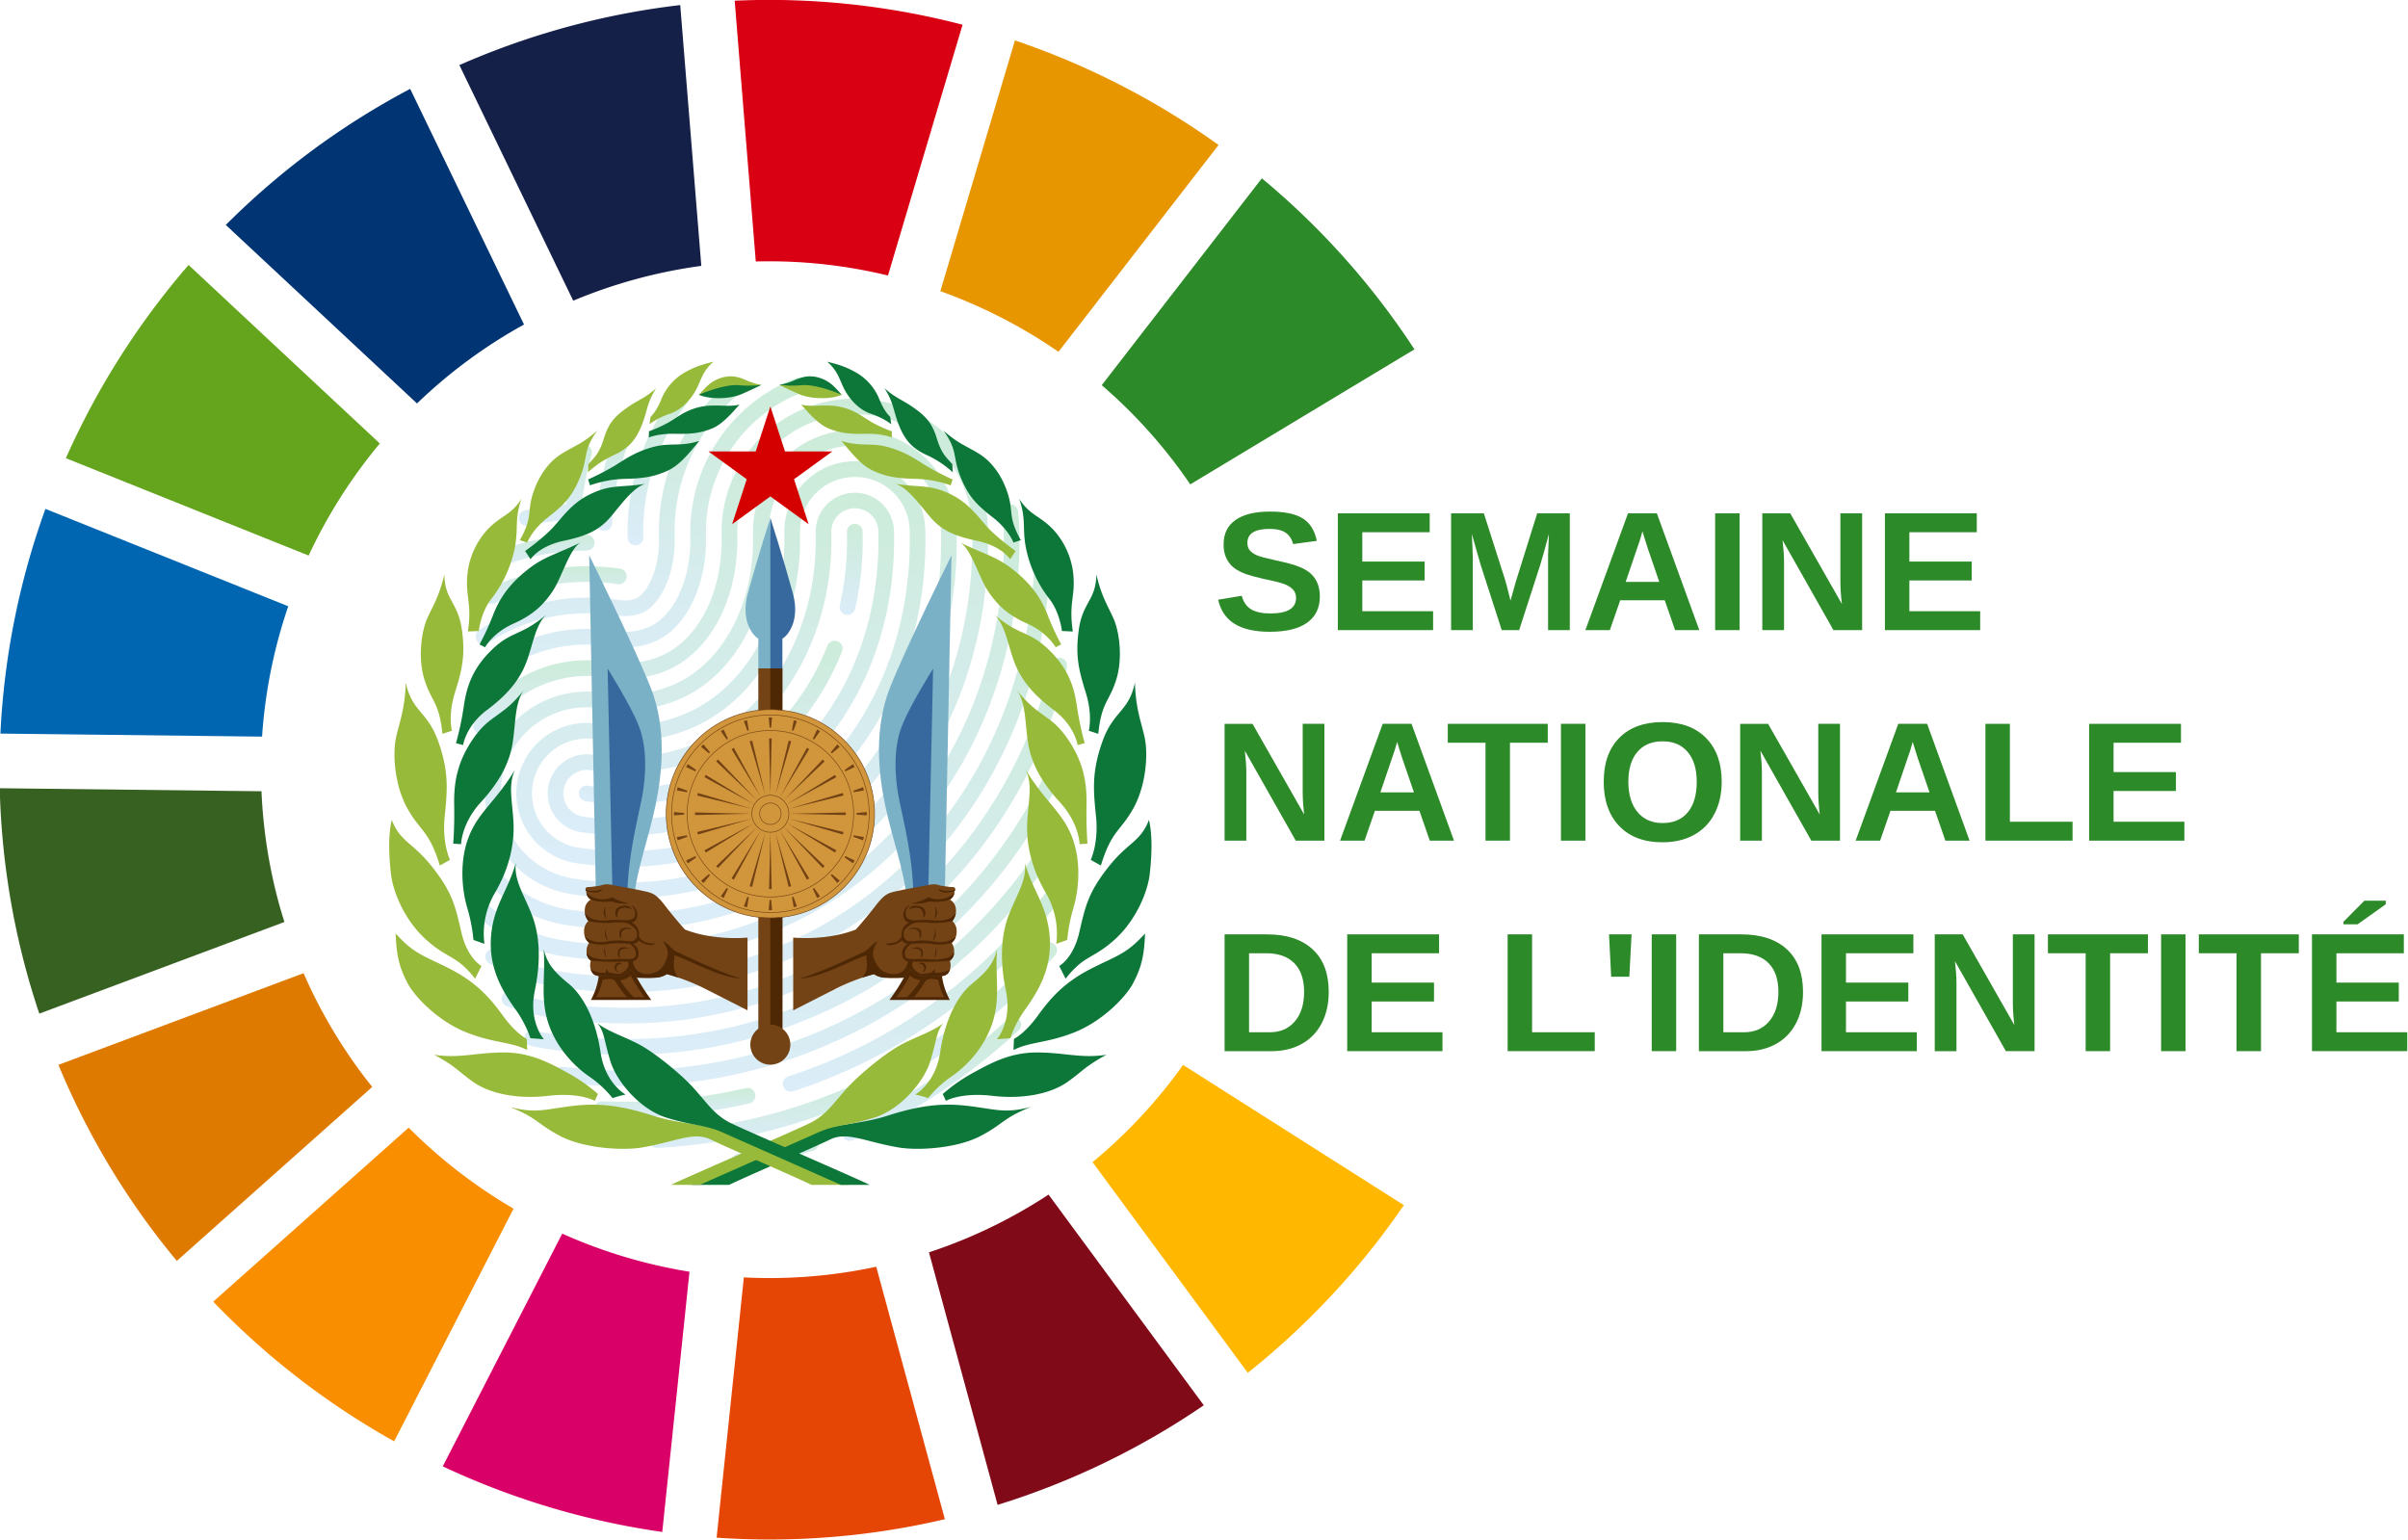 <svg xmlns="http://www.w3.org/2000/svg" xmlns:xlink="http://www.w3.org/1999/xlink" width="156.36" height="100" xmlns:v="https://vecta.io/nano"><defs><linearGradient id="A" gradientUnits="userSpaceOnUse"><stop stop-color="#12ad2b" offset="0"/><stop stop-color="#6ab2e7" offset="1"/></linearGradient><linearGradient id="B" x1="1135.697" x2="1135.697" y1="861.13" y2="882.05" xlink:href="#A"/><linearGradient id="C" x1="1255.986" x2="1255.986" y1="738.102" y2="814.331" xlink:href="#A"/><linearGradient id="D" x1="1092.369" x2="1092.369" y1="802.632" y2="845.72" xlink:href="#A"/><linearGradient id="E" x1="1310.526" x2="1310.526" y1="670.295" y2="747.431" xlink:href="#A"/><linearGradient id="F" x1="1027.579" x2="1027.579" y1="818.915" y2="837.015" xlink:href="#A"/><linearGradient id="G" x1="1225.849" x2="1225.849" y1="598.791" y2="728.906" xlink:href="#A"/><linearGradient id="H" x1="1069.135" x2="1069.135" y1="537.553" y2="699.626" xlink:href="#A"/><linearGradient id="I" x1="939.817" x2="939.817" y1="226.787" y2="276.644" xlink:href="#A"/><linearGradient id="J" x1="1048.698" x2="1048.698" y1="469.419" y2="654.112" xlink:href="#A"/><linearGradient id="K" x1="1003.186" x2="1003.186" y1="191.772" y2="264.11" xlink:href="#A"/><linearGradient id="L" x1="926.267" x2="926.267" y1="317.584" y2="335.557" xlink:href="#A"/><linearGradient id="M" x1="1032.909" x2="1032.909" y1="371.016" y2="595.552" xlink:href="#A"/><linearGradient id="N" x1="1035.732" x2="1035.732" y1="165.405" y2="260.299" xlink:href="#A"/><linearGradient id="O" x1="923.617" x2="923.617" y1="344.556" y2="367.649" xlink:href="#A"/><linearGradient id="P" x1="1017.979" x2="1017.979" y1="277.608" y2="539.143" xlink:href="#A"/><linearGradient id="Q" x1="943.708" x2="943.708" y1="135.237" y2="298.479" xlink:href="#A"/><linearGradient id="R" x1="1004.765" x2="1004.765" y1="216.427" y2="496.626" xlink:href="#A"/><linearGradient id="S" x1="955.844" x2="955.844" y1="127.29" y2="316.402" xlink:href="#A"/><linearGradient id="T" x1="996.133" x2="996.133" y1="107.592" y2="433.547" xlink:href="#A"/><linearGradient id="U" x1="913.343" x2="913.343" y1="423.56" y2="468.836" xlink:href="#A"/><linearGradient id="V" x1="997.185" x2="997.185" y1="146.799" y2="434.269" xlink:href="#A"/><linearGradient id="W" x1="1011.732" x2="1011.732" y1="186.018" y2="434.998" xlink:href="#A"/><linearGradient id="X" x1="1026.309" x2="1026.309" y1="225.215" y2="435.717" xlink:href="#A"/><linearGradient id="Y" x1="1219.63" x2="1219.63" y1="296.957" y2="352.888" xlink:href="#A"/><linearGradient id="Z" x1="1036.378" x2="1036.378" y1="390.517" y2="490.781" xlink:href="#A"/><path id="a" d="M1211.042 476.58v-51.599h40.576v8.35h-29.773v12.964h27.539v8.35h-27.539v13.586h31.274v8.35z"/><path id="b" d="M1360.02 476.58l-4.578-13.184h-19.666l-4.578 13.184h-10.803l18.823-51.599h12.744l18.75 51.599zm-14.429-43.652l-.22.806q-.366 1.318-.879 3.003-.513 1.685-6.299 18.53h14.832l-5.09-14.832-1.575-4.981z"/><path id="c" d="M1192.438 569.58l-22.485-39.734q.659 5.786.659 9.302v30.432h-9.595v-51.599h12.341l22.815 40.063q-.659-5.53-.659-10.071V517.98h9.595v51.599z"/><path id="d" d="M1287.07 526.33v43.25h-10.803v-43.25h-16.663v-8.35h44.165v8.35z"/><path id="e" d="M1207.013 636.4q0 7.983-3.149 13.953-3.113 5.933-8.862 9.082-5.713 3.149-13.11 3.149h-20.874v-51.599h18.677q13.037 0 20.178 6.592 7.141 6.555 7.141 18.823zm-10.876 0q0-8.313-4.321-12.671-4.321-4.395-12.341-4.395h-7.654v34.9h9.155q6.958 0 11.06-4.797 4.102-4.797 4.102-13.037z"/></defs><g transform="matrix(.147 0 0 .147 -91.152 -29.137)"><g transform="matrix(.996 -.087 .087 .996 591.57 229.11)"><path d="m208.21 26.581a338.01 338.01 0 0 0-86.373 52.812l77.3 85.926a223.38 223.38 0 0 1 50.118-30.628z" fill="#003473"/><path d="M119.09 379.91a224.2 224.2 0 0 1-3.319-49.861l-115.1-11.4a339.52 339.52 0 0 0 4.735 81.742c1.155 6.415 2.513 12.739 4.019 19l111.4-30.911c-.619-2.838-1.216-5.688-1.735-8.57z" fill="#376121"/><path d="m31.532 197.44a339.4 339.4 0 0 0-28.456 97.181l115.05 11.395a224 224 0 0 1 16.528-56.373z" fill="#0066b1"/><path d="M330.3.082a339.71 339.71 0 0 0-99.512 17.925l41.04 108.09a224.2 224.2 0 0 1 57.726-10.41z" fill="#142047"/><path d="M354.44.241l-.745 115.61a223.04 223.04 0 0 1 57.651 11.252l42.468-107.51A338.08 338.08 0 0 0 354.44.247z" fill="#d90014"/><path d="m103.91 95.579a343.04 343.04 0 0 0-61.436 80.335l103.11 52.192a226.64 226.64 0 0 1 35.644-46.589z" fill="#65a51d"/><path d="m579.63 98.7-78.425 84.908a224.08 224.08 0 0 1 35.154 47.067l103.86-50.833a339.38 339.38 0 0 0-60.585-81.142z" fill="#2d8a28"/><path d="m510.87 485.94a225.23 225.23 0 0 1-43.586 39.317l60.227 98.706a340.88 340.88 0 0 0 75.142-67.8z" fill="#ffb700"/><path d="m412.32 672.47a338.31 338.31 0 0 0 94.579-35.917l-60.222-98.7a223.54 223.54 0 0 1-54.858 20.816z" fill="#810a19"/><path d="M368.06 562.98a223.37 223.37 0 0 1-58.674-.4l-22 113.52a338.26 338.26 0 0 0 101.17.648z" fill="#e54605"/><path d="m167.62 483.78-92.719 69.08a342.34 342.34 0 0 0 74.262 68.446l61.5-97.834a226.04 226.04 0 0 1-43.043-39.692z" fill="#f88e00"/><path d="m231.12 536.33-61.518 97.854a341.02 341.02 0 0 0 94.082 37.311l21.991-113.5a225.22 225.22 0 0 1-54.555-21.665z" fill="#d90067"/><path d="m127.3 411.75-111.43 30.917a337.46 337.46 0 0 0 44.572 90.853l92.7-69.067a222.9 222.9 0 0 1-25.846-52.703z" fill="#de7a00"/><path d="m476.26 28.5-42.469 107.52a226.46 226.46 0 0 1 49.661 31.223l78.413-84.89a343.09 343.09 0 0 0-85.605-53.851z" fill="#e79600"/></g><g transform="translate(-53.313 184.83)" opacity=".24"><path transform="translate(-119.92 -352.04)" d="m1150.4 867.18a256.61 256.61 0 0 1-31.165 7.988 3.462 3.462 0 0 0 0.643 6.862 3.505 3.505 0 0 0 0.652-0.062 263.57 263.57 0 0 0 32.009-8.2 3.461 3.461 0 0 0-2.139-6.584z" fill="url(#B)"/><path transform="translate(-171.17 -296.92)" d="M1289.8 760.42a259.66 259.66 0 0 1-71.349 47.29 3.46 3.46 0 1 0 2.819 6.322 266.58 266.58 0 0 0 73.257-48.554 3.46 3.46 0 1 0-4.727-5.058z" fill="url(#C)"/><path transform="translate(-81.609 -325.23)" d="m1142.7 816.67a3.458 3.458 0 0 0-4.619-1.617 243.85 243.85 0 0 1-93.1 23.744 3.461 3.461 0 0 0 0.184 6.917h0.189a250.73 250.73 0 0 0 95.732-24.42 3.461 3.461 0 0 0 1.614-4.624z" fill="url(#D)"/><path transform="translate(-202.81 -262.26)" d="m1337.1 693.06a245.81 245.81 0 0 1-57.376 47.937 3.461 3.461 0 1 0 3.577 5.926 252.67 252.67 0 0 0 58.99-49.288 3.461 3.461 0 0 0-5.191-4.577z" fill="url(#E)"/><path transform="translate(-56.121 -329.98)" d="M1063.1 826.66a3.46 3.46 0 0 0-4.152-2.591 238.41 238.41 0 0 1-53.63 6.023l-9.768-.192a3.46 3.46 0 1 0-.259 6.917 265.55 265.55 0 0 0 10.028.2 245.26 245.26 0 0 0 55.19-6.2 3.46 3.46 0 0 0 2.591-4.157z" fill="url(#F)"/><path transform="translate(-143.82 -233.25)" d="m1287.1 635.95a3.461 3.461 0 0 0-4.832 0.782 231.92 231.92 0 0 1-116.83 85.405 3.461 3.461 0 1 0 2.129 6.586 238.86 238.86 0 0 0 120.32-87.942 3.461 3.461 0 0 0-0.783-4.831z" fill="url(#G)"/><path transform="translate(-37.564 -206.44)" d="M1180.7 583.51a3.46 3.46 0 0 0-4.742 1.211 221 221 0 0 1-87.2 83.2 217.28 217.28 0 0 1-102 24.786 232.38 232.38 0 0 1-27.13-1.6 3.46 3.46 0 1 0-.811 6.874 239.12 239.12 0 0 0 27.941 1.644 224.12 224.12 0 0 0 105.22-25.579 227.92 227.92 0 0 0 89.942-85.8 3.46 3.46 0 0 0-1.217-4.736z" fill="url(#H)"/><path transform="translate(-21.105 -30.98)" d="M927.12 276.66a3.46 3.46 0 0 0 .754-.084 118.57 118.57 0 0 1 20.081-2.69 3.46 3.46 0 0 0 3.289-3.213 119.98 119.98 0 0 1 4.588-25.444 3.46 3.46 0 1 0-6.64-1.958 126.83 126.83 0 0 0-4.6 23.882 125.69 125.69 0 0 0-18.218 2.666 3.46 3.46 0 0 0 .748 6.84z" fill="url(#I)"/><path transform="translate(-23.727 -174.77)" d="M1071.7 630.11c42.866-22.49 76.257-58.454 96.563-104a3.46 3.46 0 1 0-6.322-2.819c-19.666 44.114-51.983 78.933-93.457 100.69a203.56 203.56 0 0 1-95.563 23.208 220.96 220.96 0 0 1-32.271-2.386c-2.473-.359-5.05-.837-7.662-1.42a3.46 3.46 0 1 0-1.509 6.756 110.89 110.89 0 0 0 8.167 1.514 227.85 227.85 0 0 0 33.275 2.46 210.42 210.42 0 0 0 98.779-24.006z" fill="url(#J)"/><path transform="translate(-57.17 -16.239)" d="m997.35 264.12h0.122a3.462 3.462 0 0 0 3.457-3.341 106.03 106.03 0 0 1 11.049-43.753 3.461 3.461 0 0 0-6.2-3.076 112.92 112.92 0 0 0-11.765 46.589 3.461 3.461 0 0 0 3.337 3.581z" fill="url(#K)"/><path transform="translate(-11.521 -72.942)" d="M908.43 335.56a3.45 3.45 0 0 0 1.134-.192 105.18 105.18 0 0 1 34.542-5.817 3.46 3.46 0 1 0 0-6.922 112.06 112.06 0 0 0-36.81 6.2 3.46 3.46 0 0 0 1.134 6.732z" fill="url(#L)"/><path transform="translate(-13.108 -130.05)" d="m962.31 595.55a196.78 196.78 0 0 0 92.356-22.409c49.459-25.965 86.263-72.851 101.67-129.23 0.773-2.78 3.082-8.048-0.529-9.616a3.475 3.475 0 0 0-4.734 2.343c-13.973 56.95-50.286 104.47-99.625 130.37a189.93 189.93 0 0 1-89.139 21.616 208.69 208.69 0 0 1-30.24-2.233 93.928 93.928 0 0 1-19.32-4.979 3.461 3.461 0 0 0-2.439 6.479 100.98 100.98 0 0 0 20.749 5.349 215.72 215.72 0 0 0 31.249 2.305z" fill="url(#M)"/><path transform="translate(-71.657 -6.014)" d="m1022.3 256.93a3.461 3.461 0 0 0 3.458 3.371h0.092a3.461 3.461 0 0 0 3.37-3.55 93.652 93.652 0 0 1 19.17-59.1 3.461 3.461 0 1 0-5.5-4.2 100.6 100.6 0 0 0-20.59 63.479z" fill="url(#N)"/><path transform="translate(-4.906 -87.508)" d="m892.34 365.54a3.474 3.474 0 0 0 4.708 1.766 91.807 91.807 0 0 1 40.448-9.343 93.844 93.844 0 0 1 13.684 1 3.461 3.461 0 1 0 1.013-6.848 100.81 100.81 0 0 0-14.7-1.075 98.672 98.672 0 0 0-43.289 9.949 3.482 3.482 0 0 0-1.864 4.551z" fill="url(#O)"/><path transform="translate(-5.564 -87.477)" d="m954.76 539.14a183.07 183.07 0 0 0 85.917-20.83c59.081-31.007 97.187-92.177 101.94-163.63a3.461 3.461 0 0 0-6.907-0.46c-4.588 69.032-41.315 128.08-98.245 157.96a176.21 176.21 0 0 1-82.7 20.038 194.58 194.58 0 0 1-28.219-2.082 79.189 79.189 0 0 1-28.006-9.682 3.461 3.461 0 1 0-3.452 6 86.128 86.128 0 0 0 30.447 10.53 201.64 201.64 0 0 0 29.228 2.156z" fill="url(#P)"/><path transform="translate(-1.079 -.364)" d="m888.07 298.48a3.445 3.445 0 0 0 1.908-0.577 79.2 79.2 0 0 1 55.348-12.392 33.476 33.476 0 0 0 4.928 0.369 19.147 19.147 0 0 0 8.75-1.793c7.035-3.69 13.925-16.329 13.482-33.347a79.226 79.226 0 0 1 29.072-63.539 3.461 3.461 0 1 0-4.4-5.343 86.105 86.105 0 0 0-31.591 69.06c0.387 14.91-5.484 24.787-9.775 27.038a12.069 12.069 0 0 1-5.537 1 26.524 26.524 0 0 1-3.92-0.3 86.051 86.051 0 0 0-60.178 13.471 3.462 3.462 0 0 0 1.915 6.347z" fill="url(#Q)"/><path transform="translate(-1.122 -58.806)" d="M950.32 496.62a169.33 169.33 0 0 0 79.48-19.238c60.509-31.75 96.9-97.718 94.966-172.16-.054-2.245-.221-4.538-.509-7.007a3.46 3.46 0 0 0-6.91.307 3.39 3.39 0 0 0 .024.406 69 69 0 0 1 .475 6.468c1.862 71.785-33.107 135.34-91.262 165.85a162.48 162.48 0 0 1-76.264 18.447 178.47 178.47 0 0 1-26.188-1.943 65.32 65.32 0 0 1-33.7-15.526 3.46 3.46 0 0 0-4.568 5.2 72.22 72.22 0 0 0 37.256 17.169 185.33 185.33 0 0 0 27.2 2.02z" fill="url(#R)"/><path transform="translate(-.001)" d="m885.96 316.4a3.451 3.451 0 0 0 2.336-0.908 65.293 65.293 0 0 1 53.932-16.641 47.82 47.82 0 0 0 6.943 0.507 32.276 32.276 0 0 0 15.187-3.385c13.033-6.828 21.422-25.3 20.875-45.959a66.044 66.044 0 0 1 41.827-62.975 3.461 3.461 0 1 0-2.525-6.445 72.985 72.985 0 0 0-46.221 69.6c0.479 18.085-6.421 34.018-17.177 39.653a25.488 25.488 0 0 1-11.966 2.591 40.833 40.833 0 0 1-5.928-0.433 72.217 72.217 0 0 0-59.62 18.383 3.461 3.461 0 0 0 2.337 6.014z" fill="url(#S)"/><path transform="translate(0 -9.584)" d="m924.02 431.69a173.12 173.12 0 0 0 25.175 1.865 155.64 155.64 0 0 0 73.056-17.66c55.793-29.276 89.338-90.405 87.545-159.54a58.324 58.324 0 0 0-18.594-41.564l-0.479-0.465-0.1-0.047a57.7 57.7 0 0 0-17.263-10.885c-0.846-0.342-1.706-0.66-2.571-0.964l-0.581-0.282h-0.254a59.02 59.02 0 0 0-19-3.1c-0.47 0-0.94 0-1.517 0.015a58.926 58.926 0 0 0-57.291 60.352c0.616 23.6-9.035 44.118-24.591 52.276a37.278 37.278 0 0 1-14.032 3.977 3.461 3.461 0 0 0 0.628 6.894 44.143 44.143 0 0 0 16.62-4.742c17.874-9.373 28.98-32.369 28.294-58.585a52 52 0 0 1 50.55-53.253c0.506-0.013 0.906-0.01 1.339-0.012a52.093 52.093 0 0 1 17.142 2.856 122.28 122.28 0 0 1 18.429 11.075 51.539 51.539 0 0 1 16.345 36.634c1.724 66.472-30.4 125.18-83.842 153.22a148.79 148.79 0 0 1-69.833 16.868 166.23 166.23 0 0 1-24.165-1.79 51.586 51.586 0 0 1-34.086-20.377c-0.731-0.992-1.428-2.006-2.074-3.013a3.461 3.461 0 1 0-5.828 3.734c0.726 1.133 1.51 2.272 2.338 3.4a58.461 58.461 0 0 0 38.64 23.103z" fill="url(#T)"/><path transform="translate(0 -131.2)" d="m884.09 468.29a3.46 3.46 0 0 0 4.783-1.038 52.558 52.558 0 0 1 43.716-24.064 51.715 51.715 0 0 1 7.615 0.557 3.461 3.461 0 1 0 1.022-6.846 58.728 58.728 0 0 0-58.174 26.609 3.461 3.461 0 0 0 1.038 4.782z" fill="url(#U)"/><path transform="translate(-5.382 -24.149)" d="m979.39 338.52a52.87 52.87 0 0 1-24.833 5.763 68.589 68.589 0 0 1-9.984-0.74 44.97 44.97 0 0 0-51.085 37.945 44.989 44.989 0 0 0 37.939 51.074 158.98 158.98 0 0 0 23.153 1.709 141.9 141.9 0 0 0 66.62-16.068c51.09-26.808 81.8-83.1 80.141-146.92a44.755 44.755 0 0 0-44.995-43.823c-0.363 0-0.728 0-1.153 0.015a45.052 45.052 0 0 0-43.811 46.147c0.753 28.833-11.805 54.306-31.992 64.896zm38.913-65.074a38.122 38.122 0 0 1 37.065-39.049c0.359-8e-3 0.67-0.012 0.98-0.012a37.871 37.871 0 0 1 38.075 37.081c1.588 61.158-27.7 115.04-76.438 140.61a135.04 135.04 0 0 1-63.4 15.274 152.03 152.03 0 0 1-22.143-1.635 38.066 38.066 0 0 1-32.1-43.217 38.047 38.047 0 0 1 43.225-32.107 75.553 75.553 0 0 0 11 0.814 59.714 59.714 0 0 0 28.049-6.555c22.495-11.806 36.507-39.756 35.684-71.202z" fill="url(#V)"/><path transform="translate(-19.95 -38.714)" d="m957.12 371.8a31.125 31.125 0 0 0-35.365 26.27 31.145 31.145 0 0 0 26.266 35.358 145.11 145.11 0 0 0 21.131 1.561 126.54 126.54 0 0 0 87.42-33.734 3.461 3.461 0 0 0-4.7-5.082 119.62 119.62 0 0 1-82.721 31.894 138.28 138.28 0 0 1-20.121-1.486 24.225 24.225 0 0 1-20.428-27.5 24.2 24.2 0 0 1 27.506-20.431 89.629 89.629 0 0 0 13.019 0.963 73.4 73.4 0 0 0 34.482-8.14c27.139-14.239 44.06-47.142 43.1-83.822a24.259 24.259 0 0 1 23.595-24.851c0.219 0 0.42-7e-3 0.62-7e-3a24.1 24.1 0 0 1 24.235 23.6c0.97 37.374-10.552 72.32-32.443 98.4a3.461 3.461 0 0 0 5.3 4.451c22.979-27.378 35.074-63.969 34.06-103.03a30.986 30.986 0 0 0-31.155-30.339c-0.254 0-0.51 0-0.794 0.011a31.188 31.188 0 0 0-30.33 31.947c0.886 34.065-14.579 64.491-39.4 77.514a66.544 66.544 0 0 1-31.266 7.348 82.67 82.67 0 0 1-12.011-0.892z" fill="url(#W)"/><path transform="translate(-34.517 -53.279)" d="m1021.4 392.16c-19.078 10.014-38.662 9.821-51.731 7.9a17.304 17.304 0 1 0-5.051 34.238 131.25 131.25 0 0 0 19.108 1.412 114.46 114.46 0 0 0 53.755-12.9c41.676-21.867 66.708-68.491 65.327-121.68a17.306 17.306 0 0 0-34.6 0.9c1.022 39.295-17.351 74.674-46.808 90.129zm53.728-90.311a10.384 10.384 0 0 1 20.761-0.54c1.312 50.531-22.3 94.738-61.623 115.37a107.61 107.61 0 0 1-50.54 12.106 124.32 124.32 0 0 1-18.1-1.338 10.384 10.384 0 0 1 1.488-20.656 10.586 10.586 0 0 1 1.543 0.114c14.087 2.074 35.23 2.264 55.958-8.614 31.776-16.672 51.603-54.528 50.513-96.442z" fill="url(#X)"/><path transform="translate(-170.22 -67.845)" d="m1217.2 352.79a3.455 3.455 0 0 0 4.14-2.61 138.2 138.2 0 0 0 3.31-34.12 3.461 3.461 0 1 0-6.919 0.18 131.35 131.35 0 0 1-3.142 32.409 3.462 3.462 0 0 0 2.611 4.141z" fill="url(#Y)"/><path transform="translate(-49.085 -122.2)" d="m982.21 482.67a3.461 3.461 0 1 0-1.01 6.847 117.41 117.41 0 0 0 17.078 1.262 101.26 101.26 0 0 0 47.333-11.312c21.624-11.345 38.945-31.245 48.774-56.033a3.461 3.461 0 1 0-6.434-2.551c-9.219 23.249-25.4 41.879-45.556 52.455-22.391 11.747-45.086 11.559-60.185 9.332z" fill="url(#Z)"/></g><path d="M985.443 357.997c5.161 1.289 8.517 2.253 13.433 5.167 4.116 2.525 7.365 6.244 9.315 10.661 1.206 2.969 2.659 6.149 5.125 8.569l.442 3.2c-2.752-2.009-5.806-3.566-9.048-4.613-5.84-2.012-9.839-7.2-11.829-11.141s-2.707-7.837-7.438-11.845zm-7.336 6.471a13.8 13.8 0 0 1 3.855.623c5.552 1.7 7.7 5.317 10.008 7.537l-27.708-4.372a28.9 28.9 0 0 0 5.581-1.576c2.033-.834 4.71-2.265 8.264-2.213zm32.687 5.225c5.194 4.672 7.82 4.981 13.324 8.939s7.887 7.033 9.889 13.573 4.07 7.954 6.729 11.071l.209 3.566a44.4 44.4 0 0 0-11.445-7.579c-6.691-2.989-9.848-6.965-12.368-13.293s-2.11-9.523-6.339-16.278zm25.952 18.65c6.465 5.815 10.016 6.757 15.744 10.285s10.378 9.875 12.87 18.015-.106 9.859 5.646 20.2l-3.244 1.061s-2.065-5.551-8.806-10.853-10.875-8.822-14.6-18.175-.943-11.292-7.611-20.538zm33.535 30.218c4.945 7.569 9.006 7.252 15.075 13.643a34.39 34.39 0 0 1 9 22.434c.283 7.664-2.108 10.925-.37 22.543l-4.825-.2s-.846-7.954-5.313-13.893a53.96 53.96 0 0 1-10.461-22.186c-1.937-9.369.185-12.888-3.1-22.344zm34.079 33.425c2.36 10 5.124 13.859 7.65 19.623s4.141 17.526 1.065 27.118-6.456 9.735-7.853 23.662l-4.183-1.358s1.741-6.787-1.235-16.47-4.914-16.21-3.162-28.34 7.574-12.858 7.718-24.237zm17.039 47.791c.427 11.979 2.714 17.024 4.295 24.195s.75 21-4.955 31.287-9.6 9.685-14.372 25.314l-4.481-2.5s3.537-7.377 2.335-19.134-1.938-19.668 2.828-33.16 11.6-13.008 14.352-26zm6.22 60.632c1.7 7.529 1.141 16.662.326 23.959s-5.665 20.015-15.391 28.844-13.434 6.693-21.765 17.36l-2.823-5.61s6.221-3.336 8.873-14.855 3.93-17.544 12.794-28.8 14.048-10.885 17.986-20.9zm-1.742 50.194c-.368 10.283-1.761 15.1-5.1 21.646s-13.908 17.186-26.13 22.033-19.27 4-26.879 7.788l.2-4.9s4.755-2.214 10.719-10.5 12.192-14.85 23.492-20.594 15.318-6.222 23.7-15.478zm-47.661 52.558c12.345.036 19.368 2.738 30.613 1.008-9.8 5.371-10.213 7.051-17.274 12.058s-19.27 7.727-33.061 6.094c-13.913-1.647-20.572 2.208-20.572 2.208l-1.407-3.014a73.77 73.77 0 0 1 13.035-9.162c7.487-4.079 16.321-9.228 28.665-9.192zm-38.9 23.062a69.25 69.25 0 0 1 7.2.419c13.274 1.46 16.919 3.723 29 .575-12.393 4.857-12.1 7.543-22.492 12.934s-27.367 6.456-36.154 4.952c-14.8-2.534-22.637-7.169-30.154-3.473-6.848 3.367-38.745 17.105-44.533 20.027h-16.6l54.136-23.446c7.508-3.199 20.487-3.364 31.76-6.926 9.16-2.894 17.8-5.113 27.838-5.061z" fill="#0c7739"/><g fill="#98ba3b"><path d="M964.257 368.257a48.1 48.1 0 0 0 10.12.1c6.99-.449 17.588 4.268 17.588 4.268-5.412 2.247-14.016 1.789-18.8-.262-3.765-1.612-8.9-4.11-8.9-4.11zm9.7 8.67c4.926 1.324 10.725-.361 17.186 1 6.766 1.429 10.086 4.575 14.235 6.921a60.45 60.45 0 0 0 8.613 3.9l.06 2.727s-4.282-1.821-11.61-1.629c-7.264.19-11.338-.371-16.249-2.315s-9.559-7.717-12.236-10.612zm17.79 16.06c8.362 2.663 12.685.685 20.1 2.609 7.765 2.015 12.512 5.362 17.2 8.3a117.18 117.18 0 0 0 11.815 6.122l-.835 2.6a50.25 50.25 0 0 0-15.447-2.862c-8.427-.166-13.118-1.029-18.7-3.543s-9.765-8.034-14.136-13.226zm23.874 18.965c10.915 1.728 14.914.126 24.057 4.451 9.576 4.53 13.344 11.864 18.691 16.833 3.256 3.021 6.711 5.822 10.34 8.383l-2.425 3.647s-3.674-5.831-14.666-8.145c-10.895-2.293-16.072-5.043-20.955-10.862s-9.78-12.676-15.042-14.308zm28.556 25.9c10.8 5.305 15.956 6.061 23.564 12.111 8.565 6.812 12.505 13.2 15.191 20.163a114.53 114.53 0 0 0 5.908 12.769l-2.43 1.267s-3.52-6.456-12.689-10.51c-9.089-4.018-13.673-8.91-17.442-14.693s-7.286-18.417-12.1-21.109zm15.035 31.783c11.113 9.478 15.3 7.242 23.606 15.079 9.132 8.615 11.722 16.785 12.975 25.527a135.04 135.04 0 0 0 3.434 16.291l-3.141.825s-1.163-8.495-10.671-15.589c-9.424-7.032-14.605-13.769-17.421-21.435s-3.938-16.323-8.783-20.7zm9.943 33.369c9.789 12.2 14.646 10.684 21.813 20.6 7.878 10.9 9.259 20.667 9.059 30.261s.426 17.042.426 17.042l-3.474.239s-.148-9.174-8.727-18.544c-8.5-9.288-12.6-17.417-14.021-26.051s-.857-17.968-5.076-23.544zm3.944 35.125c8.253 13.75 15.334 18.079 19.809 28.105 4.919 11.022 3.917 24.139 1.425 32.789a72.82 72.82 0 0 0-2.823 14.422l-4.837 1.71a35.47 35.47 0 0 0-4.43-22.144c-6.365-10.733-8.842-21.492-8.422-31.114s2.563-16.815-.723-23.769zm-.283 41.321c3.509 12.4 9.708 18.6 10.9 32 1.314 14.724-5.432 25.087-10.6 32.468-2.893 3.946-5.169 8.309-6.752 12.939l-5.941.454s6.844-7.7 4.006-21.368c-2.813-13.552-2.175-24.8 1.349-33.766s7.886-15.084 7.036-22.724zm-12.333 38.113c-.809 11.055 1.313 20.269-1.407 30.506-2.99 11.253-10.867 20.215-18.249 25.4a48.5 48.5 0 0 0-10.771 9.873c-1.873-.667-3.792-1.198-5.741-1.589 0 0 9.064-4.914 11.068-18.731 1.987-13.7 7.289-24.642 13.97-30.142s9.571-8.89 11.129-15.316zm-23.706 32.664c-3.153 3.784-2.891 7.563-5.792 16.889s-13.341 21.247-24.615 24.809-16.768 3.092-24.278 6.291l-52.912 23.446h-12.713c5.789-2.921 54.373-23.852 61.22-27.22 7.517-3.7 10.428-8.822 16.965-15.981 5.394-5.908 17.094-15.443 23.913-18.981s13.775-5.723 18.212-9.254z"/><path d="M935.29 357.997c-5.161 1.289-8.517 2.253-13.433 5.167-4.116 2.525-7.365 6.244-9.315 10.661-1.206 2.969-2.66 6.149-5.125 8.569l-.442 3.2c2.752-2.009 5.806-3.566 9.048-4.613 5.84-2.012 9.839-7.2 11.829-11.141s2.707-7.837 7.438-11.845zm7.336 6.471a13.8 13.8 0 0 0-3.855.623c-5.552 1.7-7.7 5.317-10.008 7.537l27.708-4.372a28.9 28.9 0 0 1-5.581-1.576c-2.033-.834-4.71-2.265-8.264-2.213zm-32.687 5.225c-5.194 4.672-7.82 4.981-13.324 8.939s-7.883 7.034-9.889 13.574-4.07 7.954-6.729 11.071l-.209 3.566a44.4 44.4 0 0 1 11.444-7.579c6.691-2.989 9.848-6.965 12.368-13.293s2.11-9.523 6.339-16.278zm-25.952 18.65c-6.465 5.815-10.016 6.757-15.744 10.285s-10.378 9.875-12.87 18.015.106 9.859-5.646 20.2l3.244 1.061s2.065-5.551 8.806-10.853 10.875-8.822 14.6-18.175.943-11.292 7.61-20.538zm-33.535 30.219c-4.945 7.569-9.006 7.252-15.075 13.643a34.39 34.39 0 0 0-9 22.434c-.283 7.664 2.108 10.925.37 22.543l4.825-.2s.846-7.954 5.313-13.893a53.96 53.96 0 0 0 10.461-22.186c1.937-9.369-.185-12.888 3.1-22.344zm-34.079 33.425c-2.36 10-5.124 13.859-7.65 19.623s-4.141 17.526-1.065 27.118 6.456 9.735 7.852 23.662l4.183-1.358s-1.741-6.787 1.235-16.47 4.914-16.21 3.162-28.34-7.574-12.858-7.718-24.237zm-17.041 47.791c-.427 11.979-2.714 17.024-4.295 24.195s-.75 21 4.955 31.287 9.605 9.685 14.372 25.314l4.481-2.5s-3.537-7.377-2.335-19.134 1.938-19.668-2.828-33.16-11.6-13.008-14.352-26zm-6.22 60.632c-1.7 7.529-1.141 16.662-.326 23.959s5.665 20.015 15.391 28.844 13.434 6.693 21.765 17.36l2.823-5.61s-6.221-3.336-8.873-14.855-3.93-17.544-12.794-28.8-14.048-10.885-17.986-20.9zm1.742 50.194c.368 10.283 1.761 15.1 5.1 21.646s13.908 17.186 26.13 22.033 19.27 4 26.879 7.788l-.2-4.9s-4.755-2.214-10.719-10.5-12.192-14.85-23.492-20.594-15.318-6.222-23.7-15.478zm47.661 52.558c-12.345.037-19.368 2.738-30.613 1.008 9.8 5.371 10.213 7.051 17.274 12.058s19.27 7.727 33.061 6.094c13.913-1.647 20.572 2.208 20.572 2.208l1.407-3.014a73.77 73.77 0 0 0-13.034-9.166c-7.487-4.079-16.321-9.228-28.665-9.192zm38.9 23.062a69.15 69.15 0 0 0-7.2.419c-13.274 1.46-16.919 3.723-29 .575 12.393 4.857 12.1 7.543 22.492 12.934s27.367 6.456 36.154 4.952c14.8-2.534 22.637-7.169 30.154-3.473 6.848 3.367 38.745 17.105 44.533 20.027h16.6l-54.136-23.446c-7.508-3.199-20.487-3.364-31.76-6.926-9.16-2.894-17.8-5.113-27.838-5.061z"/></g><path d="M956.477 368.257a48.1 48.1 0 0 1-10.12.1c-6.99-.449-17.588 4.268-17.588 4.268 5.412 2.247 14.016 1.789 18.8-.262 3.764-1.612 8.9-4.11 8.9-4.11zm-9.7 8.67c-4.926 1.324-10.725-.361-17.186 1-6.766 1.429-10.086 4.575-14.235 6.921a60.45 60.45 0 0 1-8.613 3.9l-.061 2.727s4.282-1.821 11.61-1.629c7.264.19 11.338-.371 16.249-2.315s9.559-7.717 12.236-10.612zm-17.79 16.06c-8.362 2.663-12.685.685-20.1 2.609-7.765 2.015-12.512 5.362-17.2 8.3a117.18 117.18 0 0 1-11.815 6.122l.835 2.6a50.25 50.25 0 0 1 15.447-2.862c8.427-.166 13.118-1.029 18.7-3.543s9.765-8.034 14.136-13.226zm-23.874 18.965c-10.915 1.728-14.914.126-24.057 4.451-9.576 4.53-13.344 11.864-18.691 16.833a99.83 99.83 0 0 1-10.34 8.383l2.425 3.647s3.674-5.831 14.665-8.145c10.895-2.293 16.072-5.043 20.955-10.862s9.78-12.676 15.042-14.308zm-28.556 25.9c-10.8 5.305-15.956 6.061-23.564 12.111-8.562 6.816-12.503 13.206-15.192 20.168a114.54 114.54 0 0 1-5.9 12.769l2.43 1.267s3.52-6.456 12.689-10.51c9.089-4.018 13.673-8.91 17.442-14.693s7.286-18.417 12.1-21.109zm-15.032 31.787c-11.113 9.478-15.3 7.242-23.606 15.079-9.132 8.615-11.722 16.785-12.975 25.527a135.04 135.04 0 0 1-3.434 16.291l3.141.825s1.163-8.495 10.671-15.589c9.424-7.032 14.605-13.769 17.421-21.435s3.938-16.323 8.783-20.7zm-9.943 33.369c-9.789 12.2-14.646 10.684-21.813 20.6-7.878 10.9-9.259 20.667-9.059 30.261s-.426 17.042-.426 17.042l3.474.239s.148-9.174 8.727-18.544c8.5-9.288 12.6-17.417 14.021-26.051s.857-17.968 5.076-23.544zm-3.944 35.125c-8.252 13.746-15.337 18.079-19.808 28.106-4.919 11.022-3.918 24.14-1.429 32.789 1.425 4.7 2.371 9.532 2.823 14.422l4.837 1.71a35.47 35.47 0 0 1 4.43-22.144c6.365-10.733 8.842-21.492 8.422-31.114s-2.563-16.815.723-23.769zm.284 41.321c-3.509 12.4-9.708 18.6-10.9 32-1.321 14.725 5.43 25.087 10.598 32.468 2.893 3.946 5.169 8.309 6.752 12.939l5.941.454s-6.844-7.7-4.006-21.368c2.813-13.552 2.175-24.8-1.349-33.766s-7.886-15.084-7.036-22.724zm12.329 38.109c.809 11.055-1.313 20.269 1.407 30.506 2.99 11.253 10.867 20.215 18.249 25.4a48.51 48.51 0 0 1 10.771 9.873c1.873-.667 3.792-1.198 5.741-1.589 0 0-9.064-4.914-11.068-18.731-1.987-13.7-7.289-24.642-13.97-30.142s-9.57-8.89-11.129-15.316zm23.706 32.664c3.153 3.784 2.891 7.563 5.792 16.889s13.341 21.247 24.615 24.809 16.768 3.092 24.278 6.291l52.912 23.446h12.712c-5.789-2.921-54.373-23.852-61.22-27.22-7.517-3.7-10.428-8.822-16.965-15.981-5.394-5.908-17.094-15.443-23.913-18.981s-13.775-5.723-18.211-9.254z" fill="#0c7739"/><path d="M960.37 377.767l6.456 19.873h20.9l-16.909 12.281 6.457 19.873-16.9-12.282-16.9 12.282 6.457-19.873-16.913-12.282h20.9z" fill="#d40000"/><path d="M955.05 493.471v159.16c-3.049 2.286-4.293 6.266-3.089 9.881s4.588 6.054 8.398 6.054 7.194-2.439 8.398-6.054-.04-7.596-3.089-9.881v-159.16z" fill="#734215"/><path d="M960.36 491.096v159.75a8.8 8.8 0 0 1 5.311 1.783v-159.16z" fill="#4e2705"/><path d="M957.99 493.48h7.691v-13.16c2.1-1.05 8.03-7.64 4.617-20.086-4.411-16.085-9.927-33.246-9.927-33.246z" fill="#38699e"/><path d="M960.36 426.99s-5.517 17.161-9.928 33.246c-3.413 12.446 2.517 19.036 4.618 20.086v13.16h5.31z" fill="#7bb1c7"/><g transform="matrix(-1 0 0 -1 1006.39 603.71)"><g stroke="#734215" stroke-width=".265"><circle cx="46.009" cy="46.009" r="46.009" fill="#d1963b"/><circle cx="46.01" cy="46.01" r="36.765" fill="none"/></g><path d="M45.273 3.443l.39 4.49h.7l.385-4.49zm.161 9.279l.577 24.762.576-24.762zm.577 41.8l-.577 24.765h1.153zm-.348 29.555l-.39 4.49h1.475l-.39-4.49zm42.91-38.802l-4.49.39v.7l4.49.39zm-9.28.161l-24.761.577 24.761.576zm-41.805.577l-24.762-.577v1.153zm-29.551-.348l-4.49-.39v1.475l4.49-.39zm67.649-30.269l-2.9 3.451.492.492 3.451-2.9zm-6.448 6.675l-17.1 17.917 17.916-17.102zM39.987 52.04L22.069 69.141l.815.815zM18.845 72.689l-3.451 2.899 1.043 1.043 2.9-3.451zm57.785 2.905l-3.451-2.9-.492.492 2.9 3.451zm-6.675-6.448l-17.917-17.1 17.1 17.916zM39.986 39.995l-17.1-17.918-.815.815zM19.337 18.853l-2.899-3.451-1.043 1.043 3.451 2.9zM66.652 8.784l-1.908 4.083.6.348 2.585-3.694zm-4.5 8.117L50.27 38.633l12.88-21.156zM41.749 53.393L28.868 74.549l1 .577zM26.672 78.81l-2.583 3.694 1.277.737 1.908-4.083zm56.567-12.146l-4.083-1.908-.348.6 3.693 2.585zm-8.117-4.5L53.389 50.282l21.157 12.88zM38.63 41.761L17.474 28.88l-.577 1zM13.212 26.684l-3.694-2.583-.737 1.277 4.083 1.908zm73.721 7.601l-4.236 1.539.18.672 4.438-.786zm-8.923 2.557l-23.767 6.966 24.067-5.852zM37.782 48.22L13.71 54.071l.3 1.114zM9.148 55.531l-4.438.786.382 1.425 4.236-1.539zm48.589 31.414l-1.538-4.237-.672.18.786 4.438zm-2.556-8.923l-6.967-23.767 5.853 24.067zM43.803 37.794l-5.851-24.072-1.114.3zM36.491 9.16l-.785-4.438-1.425.382L35.82 9.34zm46.013 14.932l-3.694 2.583.348.6 4.083-1.908zm-7.956 4.779L53.393 41.752 75.125 29.87zm-35.915 21.4L16.901 62.154l.577 1zM12.867 64.747l-4.083 1.907.737 1.278 3.694-2.583zM67.93 82.5l-2.583-3.694-.6.348 1.908 4.083zm-4.779-7.956L50.27 53.389 62.152 75.12zm-21.4-35.915L29.867 16.897l-1 .577zM27.275 12.863L25.367 8.78l-1.277.737 2.583 3.694zm60.04 43.442l-4.438-.786-.18.672 4.236 1.539zm-9-2.246l-24.072-5.851 23.764 6.965zM37.778 43.797L14.007 36.83l-.3 1.114zM9.325 35.812l-4.236-1.539-.382 1.425 4.438.786zm26.38 51.49l.786-4.438-.672-.18-1.538 4.236zm2.246-9l5.852-24.072-6.965 23.765zm10.263-40.536l6.967-23.771-1.115-.3zm7.984-28.453l1.539-4.236-1.425-.382-.786 4.438z" fill="#734215"/><g fill="none" stroke="#734215" stroke-width=".265"><circle cx="46.01" cy="46.01" r="8.175"/><circle cx="46.009" cy="46.009" r="43.643"/><circle cx="46.009" cy="46.009" r="4.751"/></g></g><path d="M883.24 590.33l-2.894-146.8s19.888 40.092 27.149 58.4 5.051 37.882 2.21 51.773-8.573 29.4-9.47 41.039z" fill="#7bb1c7"/><path d="M907.77 639.952h-26.675c1.797-3.282 2.975-6.867 3.473-10.575l1.736-4.631 12.785.158 2.309 5.186a87.56 87.56 0 0 0 6.372 9.861z" fill="#4e2705"/><path d="M890.58 590.914l-2.1-97.318s9.945 15.639 13.807 25.377 3.175 22.822 1.175 32.585-5.876 24.763-6.227 41.088z" fill="#38699e"/><path d="M950.28 644.55v-32.145s-14.733 1.563-27.68-3.572c0 0-4.241-4.688-8.706-10.491s-5.914-5.7-10.748-6.762c-3.76-.825-11.164-2.114-13.532-2.588-1.488-.267-3.022-.103-4.42.474 0 0-3.946.631-5.367.631a.99.99 0 0 0-.789 1.736 4.12 4.12 0 0 0 2.052 3.788 5.28 5.28 0 0 0-2.683 4.262 7.1 7.1 0 0 0 1.578 5.209c-1.311 1.214-2.006 2.952-1.894 4.735a6.15 6.15 0 0 0 2.21 4.893 6.56 6.56 0 0 0-1.1 4.262c-.012 1.45.698 2.811 1.894 3.63a6.45 6.45 0 0 0 0 4.1c.789 1.894 1.578 2.368 3.473 2.683s3.63-.474 7.1 0c2.783.518 5.572-.877 6.826-3.415 0 0 1.228 1.9 2.9 4.13 0 0 5.246.223 8.371 0a9.57 9.57 0 0 0 4.857-1.555 86.54 86.54 0 0 1 16.907 6.465l18.751 9.524z" fill="#734215"/><path d="M886.25 590.78s-1.046.965-4.13 1a8.47 8.47 0 0 1-3.376-.509c.048.205.149.395.293.549 0 0 .851.518 3.753.63s3.46-1.674 3.46-1.674zm-6.976 2.156l-.135.033a4.39 4.39 0 0 0 1.949 2.644 19.27 19.27 0 0 0 9.043.793c2.588.888 5.34 1.191 8.059.888a20.54 20.54 0 0 1-7.659-2.7c-3.764 1.62-8.119.979-11.256-1.658zm19.578 5.15c1.327 1.024 1.984 2.694 1.711 4.348-.151 2.2-3.04 2.392-5.018 2.3-2.06-.136-4.126-.148-6.187-.037-3.464.512-6.682.057-8.5-.963a6.7 6.7 0 0 1-2.409-2.251 7.19 7.19 0 0 0 1.537 3.6c3.102.687 6.281.956 9.454.8a39.2 39.2 0 0 1 6.355-.167c1.306.198 2.528.766 3.523 1.635a5.39 5.39 0 0 1 1.846 1.855 4.21 4.21 0 0 1 .035 3.339 2.99 2.99 0 0 1-1.986 1.432c-1.236.016-2.472-.046-3.7-.186a28.81 28.81 0 0 0-6.678.221c-3.912.962-8.017.216-10.394-2.028a5.82 5.82 0 0 0 1.862 2.723 19.63 19.63 0 0 0 8.724.481c2.12-.318 4.27-.388 6.406-.209l2.755.179a6.32 6.32 0 0 1 2.353 2.527 3.94 3.94 0 0 1 .386 2.469 1.81 1.81 0 0 1-1.518 1.6c-.882.125-1.775.163-2.665.114-1.429-.013-3.163-.053-5 .028-2.078.2-6.636.511-9.873-.7-1.05-.461-1.964-1.184-2.655-2.1a4.35 4.35 0 0 0 1.876 3.5s7.036.652 10.705.493c1.792-.076 3.5-.051 4.939-.037.292 0 .419-.026.686-.026 1.341 2.331-1.7 4.625-2.972 5.225s-3.334-.184-4.518-.263-1.974-1.658-1.974-1.658c-.297.473-.355 1.057-.158 1.579a11.87 11.87 0 0 1-6.776-1.425c.025.072.038.145.067.216.789 1.894 1.58 2.368 3.474 2.683s3.629-.474 7.1 0c2.784.517 5.572-.878 6.827-3.416 0 0 1.228 1.9 2.9 4.13 0 0 5.246.223 8.371 0a9.57 9.57 0 0 0 4.856-1.55s2.016.5 5.078 1.525c-3.068-3.941-1.625-7.032-1.751-9.819 7.233 2.224 19.273 9.625 29.582 10.261-9.229-2.519-26.688-10.981-28.646-11.882s-4.034-4.193-5.986-4.437a8.89 8.89 0 0 1 2.151 4.673c.159 2.623-1.568 5.58-2.914 7.1-2.618 2.966-8.287 3.348-10.408 1.116-1.186-1.085-1.926-2.571-2.076-4.171 1.256-.265 2.224-1.267 2.444-2.532.211-1.12.028-2.279-.519-3.279-.472-.854-1.17-1.562-2.018-2.046a3.01 3.01 0 0 0 2.7-1.37c1.349 1.276 5.629 2.951 7.194 1.386-3.133-.2-5.62-.4-7.078-3.062.219-3.715-1.4-4.987-2.4-5.655-.363-.228-.741-.431-1.132-.607 1.8.062 2.749-2 2.76-3.4s-.969-3.952-2.748-4.269zm-2.886.3c-1.475.049-3.313.486-3.8 1.881-.529 1.123-.306 2.457.558 3.348 0 0-.335-3.237 1.674-4.13s4.911.446 4.911.446a5.82 5.82 0 0 0-1.451-1.339c-.612-.186-1.253-.256-1.89-.207zm-8.266.319a4.04 4.04 0 0 0-.893 3.013c.223 1.786 1.116 2.232 1.116 2.232s-1.004-3.237-.223-5.246zm9.313 9.373c-1.524-.072-3.146.435-3.286 1.9-.223 2.344.893 2.9.893 2.9s-.67-2.344.558-3.572 4.13-.558 4.13-.558a4.42 4.42 0 0 0-2.295-.672zm-9.089.114a5.18 5.18 0 0 0-.558 3.013c.223 1.674 1.116 2.344 1.116 2.121s-1.339-2.9-.558-5.134zm-.558 8.482a3.86 3.86 0 0 0-.335 2.455c.223 1.563.893 1.9.893 1.9s-1-3.125-.558-4.353zm8.552.042c-1.13-.042-2.358.237-2.748 1.521-.781 2.567 1 3.125 1 3.125-.415-.868-.532-1.848-.335-2.79.335-1.562 4.241-1.451 4.241-1.451a8.31 8.31 0 0 0-2.162-.4zm-2.19 6.766a2 2 0 0 0-2.121 1.786 2.44 2.44 0 0 0 2.121 2.679 2.13 2.13 0 0 1-1.339-1.786c-.223-1.451 1.451-2.344 2.79-2.344z" fill="#4e2705"/><path d="M883.46 638.738a22.35 22.35 0 0 0 2.718-7.631s4.557-1.4 5.837.748a46.71 46.71 0 0 0 5.016 6.883zm10.595-7.4a41.4 41.4 0 0 0 5.979 7.4h4.735a72.51 72.51 0 0 1-6.083-9.634s-.721 1.285-4.631 2.229z" fill="#734215"/><g transform="matrix(-1 0 0 -1 1042.65 644.55)"><path d="M5.158 54.221l-2.894 146.8s19.888-40.092 27.149-58.4 5.051-37.882 2.21-51.773-8.573-29.395-9.471-41.039z" fill="#7bb1c7"/><path d="M29.677 4.59H3.001c1.797 3.282 2.975 6.867 3.473 10.575l1.736 4.631 12.785-.158 2.306-5.187a87.56 87.56 0 0 1 6.375-9.861z" fill="#4e2705"/><path d="M12.494 53.635l-2.1 97.318s9.945-15.639 13.807-25.377 3.175-22.822 1.175-32.585-5.875-24.763-6.227-41.088z" fill="#38699e"/><path d="M72.189 0v32.144s-14.733-1.563-27.68 3.572c0 0-4.241 4.688-8.706 10.491s-5.914 5.7-10.748 6.762c-3.76.825-11.164 2.114-13.532 2.588a7.915 7.915 0 0 1-4.42-.474s-3.946-.631-5.367-.631a.988.988 0 0 1-.789-1.736A4.118 4.118 0 0 1 3 48.928a5.28 5.28 0 0 1-2.684-4.262 7.1 7.1 0 0 1 1.578-5.209A5.944 5.944 0 0 1 0 34.722a6.149 6.149 0 0 1 2.21-4.893 6.561 6.561 0 0 1-1.1-4.262A4.356 4.356 0 0 1 3 21.937a6.448 6.448 0 0 1 0-4.1c.789-1.894 1.578-2.368 3.473-2.683s3.63.474 7.1 0a6.324 6.324 0 0 1 6.827 3.411s1.228-1.9 2.9-4.13c0 0 5.246-.223 8.371 0a9.57 9.57 0 0 1 4.859 1.555 86.54 86.54 0 0 0 16.908-6.466L72.189 0z" fill="#734215"/><path d="M8.158 53.763s-1.046-.965-4.13-1a8.47 8.47 0 0 0-3.376.509c.048-.207.149-.397.293-.553 0 0 .851-.518 3.753-.63s3.46 1.674 3.46 1.674zm-6.976-2.156l-.137-.032a4.39 4.39 0 0 1 1.951-2.648 19.27 19.27 0 0 1 9.043-.793c2.588-.888 5.34-1.191 8.059-.888a20.54 20.54 0 0 0-7.659 2.7c-3.764-1.62-8.121-.977-11.257 1.661zm19.578-5.15c1.327-1.024 1.984-2.694 1.711-4.348-.151-2.2-3.04-2.392-5.018-2.3-2.06.136-4.126.148-6.187.037-3.464-.512-6.682-.057-8.5.963a6.7 6.7 0 0 0-2.412 2.248 7.19 7.19 0 0 1 1.537-3.6c3.102-.687 6.281-.956 9.454-.8a39.2 39.2 0 0 0 6.355.167c1.306-.198 2.528-.766 3.523-1.635a5.39 5.39 0 0 0 1.846-1.855 4.21 4.21 0 0 0 .035-3.339 2.99 2.99 0 0 0-1.986-1.432c-1.236-.016-2.472.046-3.7.186a28.81 28.81 0 0 1-6.678-.221c-3.914-.963-8.018-.217-10.395 2.026a5.82 5.82 0 0 1 1.862-2.727 19.63 19.63 0 0 1 8.724-.481c2.12.318 4.27.388 6.406.209l2.755-.179a6.32 6.32 0 0 0 2.353-2.523 3.94 3.94 0 0 0 .386-2.469 1.81 1.81 0 0 0-1.518-1.6c-.883-.125-1.777-.163-2.668-.114-1.429.013-3.163.053-5-.028-2.078-.2-6.636-.511-9.873.7-1.05.461-1.964 1.184-2.655 2.1a4.35 4.35 0 0 1 1.876-3.5c0 0 7.036-.652 10.705-.493 1.792.076 3.5.051 4.939.037.292 0 .419.026.686.026 1.341-2.331-1.7-4.625-2.972-5.225s-3.334.184-4.518.263-1.971 1.656-1.971 1.656c-.297-.473-.355-1.057-.158-1.579a11.87 11.87 0 0 0-6.776 1.425c.025-.072.038-.145.067-.216.79-1.894 1.58-2.368 3.474-2.683s3.629.474 7.1 0c2.784-.517 5.572.878 6.827 3.416 0 0 1.228-1.9 2.9-4.13 0 0 5.246-.223 8.371 0a9.57 9.57 0 0 1 4.857 1.556s2.016-.5 5.078-1.525c-3.068 3.941-1.625 7.032-1.751 9.819 7.236-2.225 19.277-9.626 29.585-10.262-9.228 2.519-26.691 10.981-28.646 11.882s-4.034 4.193-5.986 4.437a8.89 8.89 0 0 0 2.151-4.673c.159-2.623-1.568-5.58-2.914-7.1-2.617-2.97-8.286-3.353-10.407-1.121-1.186 1.086-1.926 2.574-2.076 4.175 1.256.265 2.224 1.267 2.444 2.532.211 1.12.028 2.279-.519 3.279-.472.854-1.17 1.562-2.018 2.046a3.01 3.01 0 0 1 2.7 1.37c1.349-1.276 5.629-2.951 7.194-1.386-3.133.2-5.62.4-7.078 3.062.219 3.715-1.4 4.987-2.4 5.655-.363.228-.741.431-1.132.607 1.8-.062 2.749 2 2.76 3.4s-.969 3.952-2.748 4.269zm-2.886-.3c-1.475-.049-3.313-.486-3.8-1.881-.529-1.123-.306-2.457.558-3.348 0 0-.335 3.237 1.674 4.13s4.911-.446 4.911-.446a5.82 5.82 0 0 1-1.451 1.339c-.612.186-1.253.256-1.89.207zm-8.266-.319a4.04 4.04 0 0 1-.892-3.011c.223-1.786 1.116-2.232 1.116-2.232s-1.005 3.232-.223 5.243zm9.313-9.373c-1.524.072-3.146-.435-3.286-1.9-.223-2.344.893-2.9.893-2.9s-.67 2.344.558 3.572 4.13.558 4.13.558a4.42 4.42 0 0 1-2.295.672zm-9.089-.114a5.18 5.18 0 0 1-.558-3.013c.223-1.674 1.116-2.344 1.116-2.121s-1.339 2.9-.558 5.134zm-.558-8.482a3.86 3.86 0 0 1-.335-2.455c.223-1.563.893-1.9.893-1.9s-1 3.125-.558 4.353zm8.552-.042c-1.13.042-2.358-.237-2.748-1.521-.781-2.567 1-3.125 1-3.125-.415.868-.532 1.848-.335 2.79.335 1.563 4.241 1.451 4.241 1.451a8.31 8.31 0 0 1-2.162.4zm-2.19-6.766a2 2 0 0 1-2.121-1.786 2.44 2.44 0 0 1 2.121-2.678 2.13 2.13 0 0 0-1.339 1.786c-.224 1.45 1.448 2.344 2.79 2.344z" fill="#4e2705"/><path d="M5.365 5.804a22.35 22.35 0 0 1 2.718 7.632c0 0 4.557 1.4 5.837-.748a46.71 46.71 0 0 1 5.011-6.884zm10.595 7.4a41.4 41.4 0 0 1 5.979-7.4h4.735a72.51 72.51 0 0 0-6.083 9.634c0 0-.72-1.285-4.626-2.229z" fill="#734215"/></g><g fill="#2d8a28"><path d="M1203.095 461.712q0 7.581-5.64 11.609-5.603 3.992-16.479 3.992-9.924 0-15.564-3.516-5.64-3.516-7.251-10.657l10.437-1.721q1.062 4.102 4.138 5.969 3.076 1.831 8.533 1.831 11.316 0 11.316-6.885 0-2.197-1.318-3.625-1.282-1.428-3.662-2.38-2.344-.952-9.045-2.307-5.786-1.355-8.057-2.161-2.271-.842-4.102-1.941-1.831-1.135-3.113-2.71-1.282-1.575-2.014-3.699-.696-2.124-.696-4.871 0-6.995 5.237-10.693 5.273-3.735 15.308-3.735 9.595 0 14.392 3.003 4.834 3.003 6.226 9.924l-10.474 1.428q-.806-3.332-3.296-5.017-2.454-1.685-7.068-1.685-9.814 0-9.814 6.152 0 2.014 1.025 3.296 1.062 1.282 3.113 2.197 2.051.879 8.313 2.234 7.434 1.575 10.62 2.93 3.223 1.318 5.09 3.113 1.868 1.758 2.856 4.248.989 2.454.989 5.676z"/><use xlink:href="#a"/><path d="M1303.91 476.58v-31.274q0-1.062 0-2.124.037-1.062.366-9.119-2.6 9.851-3.845 13.733l-9.302 28.784h-7.69l-9.302-28.784-3.918-13.733q.439 8.496.439 11.243v31.274h-9.595v-51.599h14.465l9.228 28.857.806 2.783 1.758 6.921 2.307-8.276 9.485-30.286h14.392v51.599z"/><use xlink:href="#b"/><path d="M1377.7 476.58v-51.599h10.803v51.599zm52.26 0l-22.485-39.734q.659 5.786.659 9.302v30.432h-9.595v-51.599h12.341l22.815 40.063q-.659-5.53-.659-10.071V424.98h9.595v51.599z"/><use xlink:href="#a" x="241.658"/><use xlink:href="#c"/><use xlink:href="#b" x="-108.366" y="93"/><use xlink:href="#d"/><path d="M1309.59 569.58v-51.599h10.803v51.599zm71.01-26.038q0 8.057-3.186 14.172-3.186 6.116-9.119 9.375-5.933 3.223-13.843 3.223-12.158 0-19.08-7.141-6.885-7.178-6.885-19.629 0-12.415 6.885-19.373 6.885-6.958 19.153-6.958 12.268 0 19.153 7.031 6.921 7.031 6.921 19.299zm-11.023 0q0-8.35-3.955-13.074-3.955-4.761-11.096-4.761-7.251 0-11.206 4.724-3.955 4.688-3.955 13.11 0 8.496 4.028 13.403 4.065 4.871 11.06 4.871 7.251 0 11.169-4.761 3.955-4.761 3.955-13.513z"/><use xlink:href="#c" x="227.742"/><use xlink:href="#b" x="119.38" y="93"/><path d="M1497.09 569.58v-51.599h10.803v43.25h27.686v8.35z"/><use xlink:href="#a" x="331.858" y="93"/><use xlink:href="#e"/><use xlink:href="#a" x="4.138" y="186"/><path d="M1286.04 662.58v-51.599h10.803v43.25h27.686v8.35zm53.76-32.89h-8.02l-.952-18.713h9.961zm9.89 32.89v-51.599h10.803v51.599z"/><use xlink:href="#e" x="209.507"/><use xlink:href="#a" x="213.648" y="186"/><path d="M1506.13 662.58l-22.485-39.734q.659 5.786.659 9.302v30.432h-9.595v-51.599h12.341l22.815 40.063q-.659-5.53-.659-10.071V610.98h9.595v51.599z"/><use xlink:href="#d" x="265.1" y="93"/><path d="M1574.69 662.58v-51.599h10.803v51.599z"/><use xlink:href="#d" x="331.75" y="93"/><path d="M1641.34 662.58v-51.599h40.576v8.35h-29.773v12.964h27.539v8.35h-27.539v13.586h31.274v8.35zm13.916-56.03v-1.135l9.229-9.302h9.448v1.575l-12.451 8.862z"/></g></g></svg>